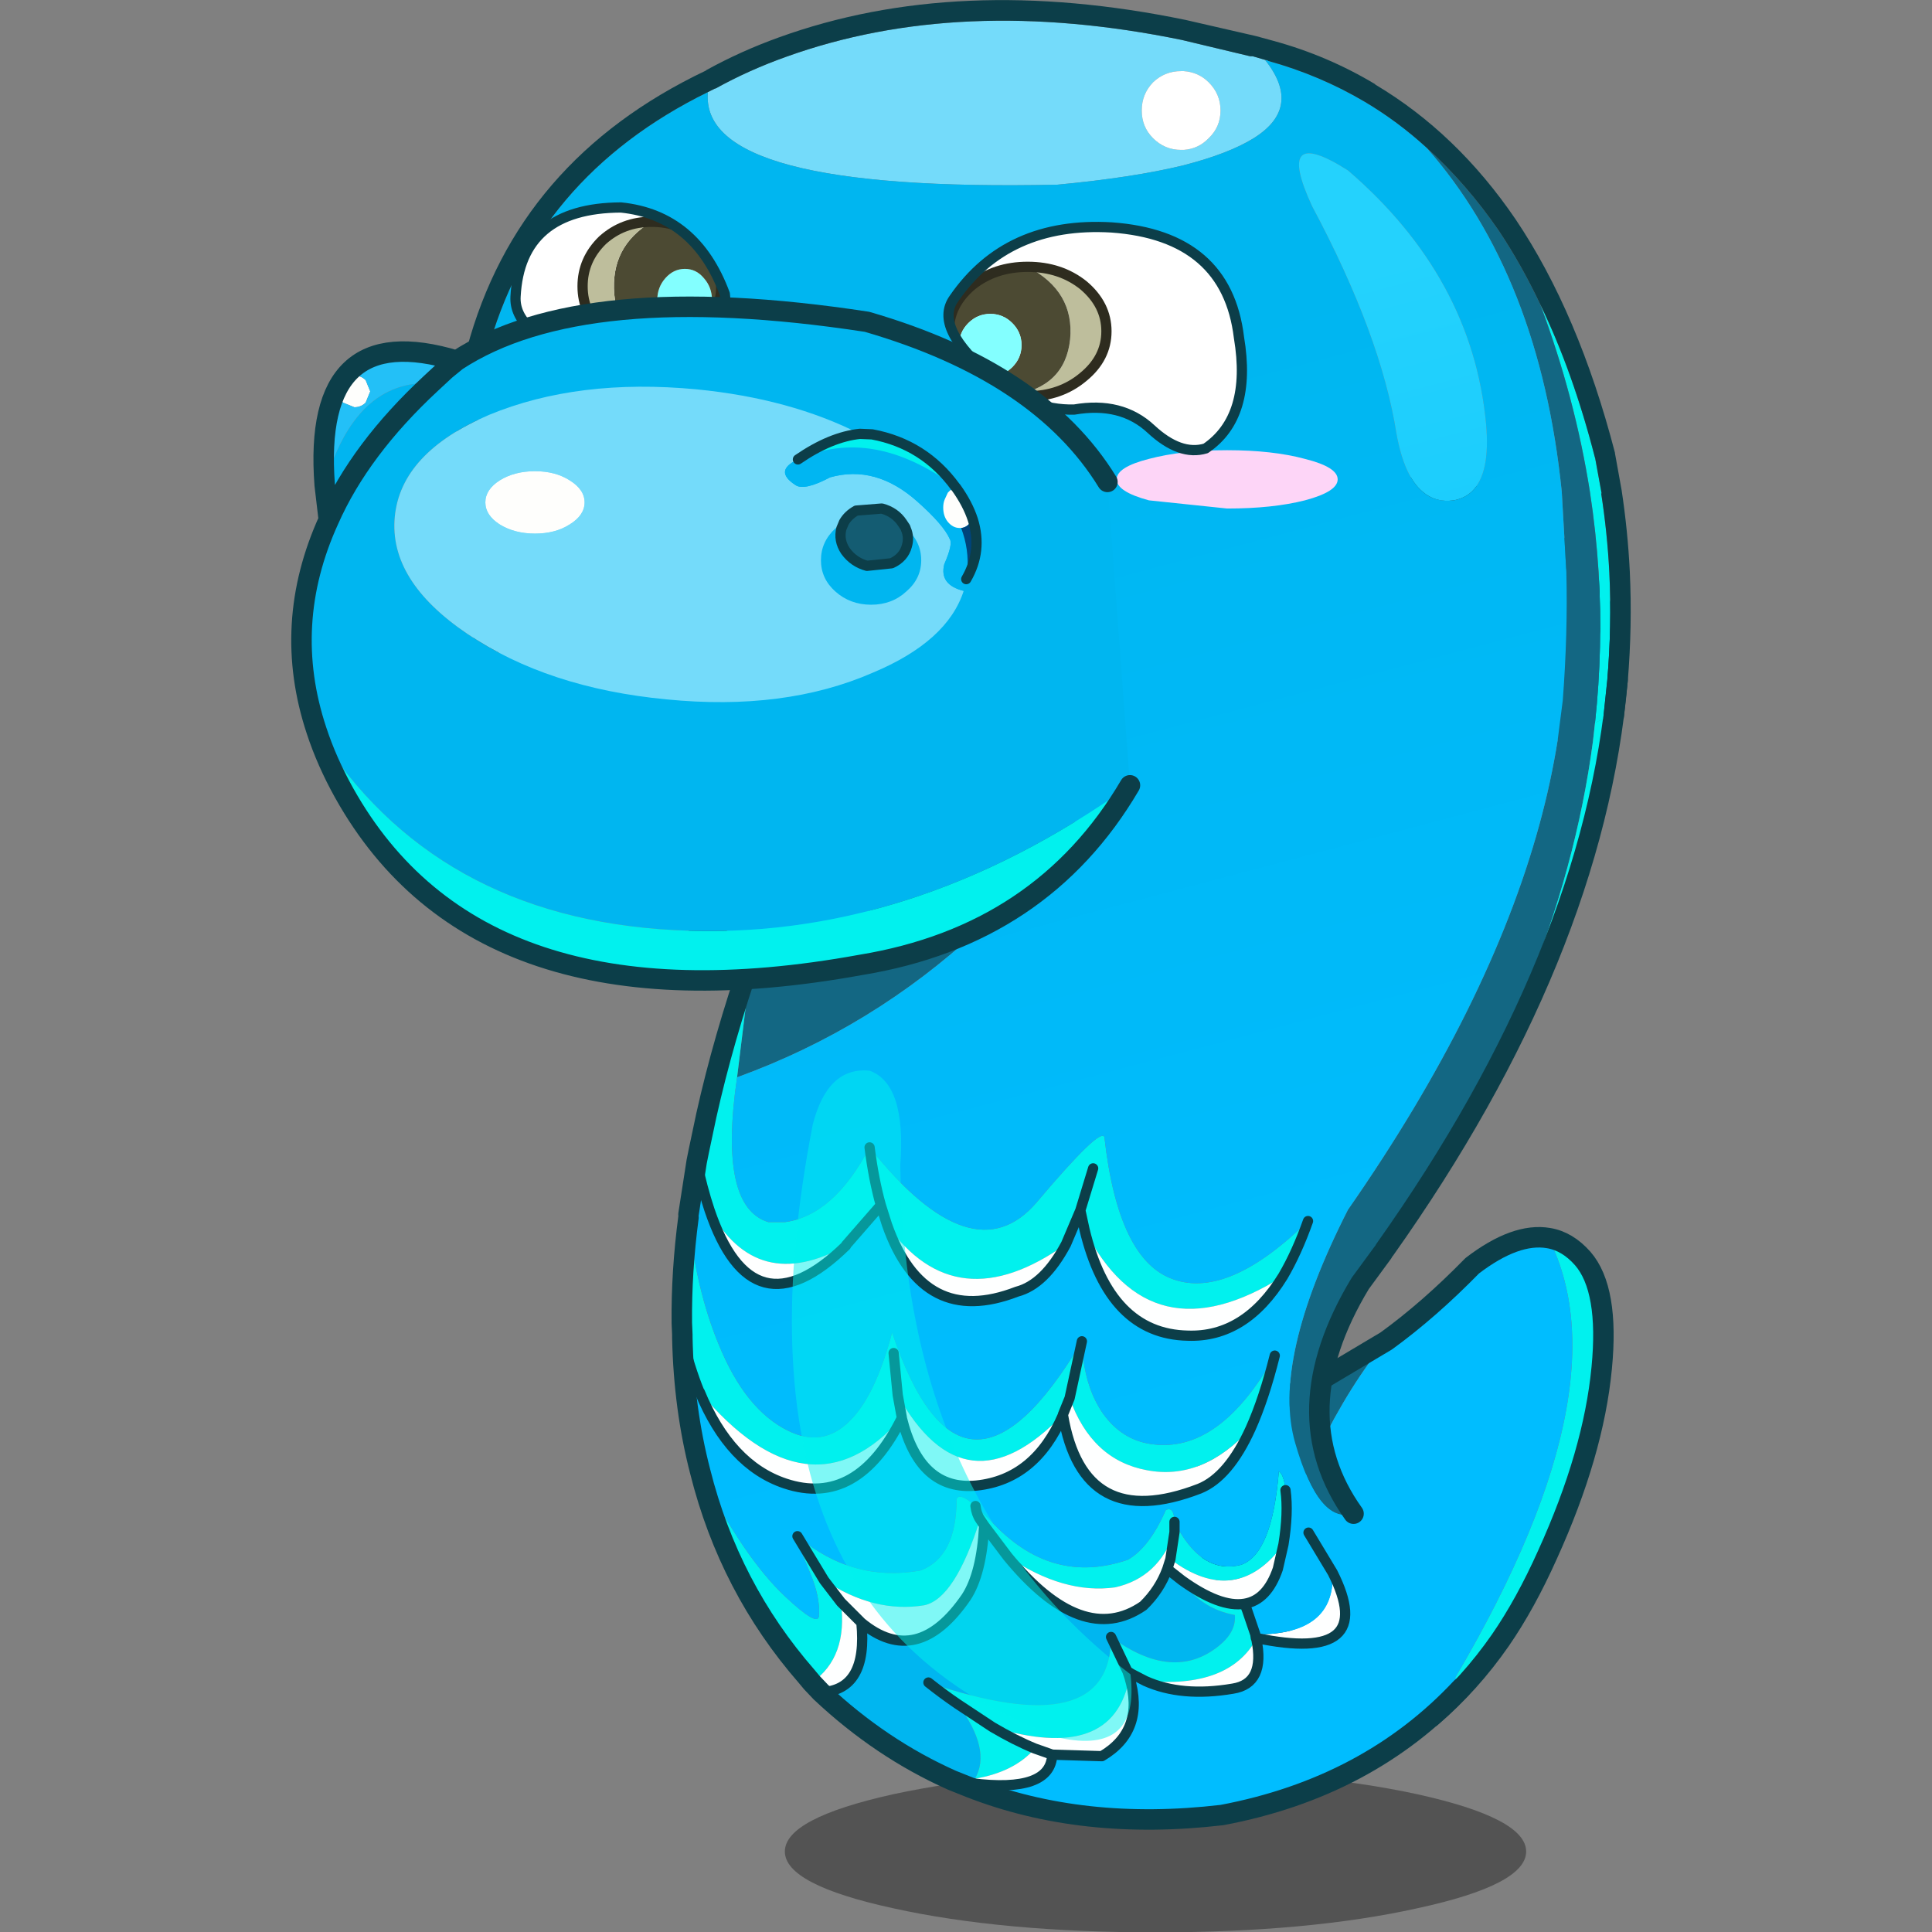 <svg xmlns:ffdec="https://www.free-decompiler.com/flash" xmlns:xlink="http://www.w3.org/1999/xlink" ffdec:objectType="frame" height="90" width="90" xmlns="http://www.w3.org/2000/svg"><rect width="100%" height="100%" fill="#808080" stroke="none"/><use ffdec:characterId="10" height="136" transform="translate(6.275) scale(.662)" width="105.3" xlink:href="#a"/><use ffdec:characterId="11" height="45.25" transform="scale(1.989)" width="45.25" xlink:href="#b"/><defs><g id="a" transform="translate(11.75)"><use ffdec:characterId="1" height="15.8" transform="matrix(.72 0 0 .72 34 124.6)" width="72.45" xlink:href="#c"/><use ffdec:characterId="2" height="48.9" transform="matrix(.72 0 0 .72 62.392 86.33)" width="41.55" xlink:href="#d"/><use ffdec:characterId="3" height="132.2" transform="matrix(.72 0 0 .72 26.03 33.58)" width="93.45" xlink:href="#e"/><use ffdec:characterId="4" height="94.5" transform="translate(10.765) scale(.72)" width="114.95" xlink:href="#f"/><use ffdec:characterId="5" height="23.7" transform="matrix(.72 0 0 .72 15.05 14.6)" width="71" xlink:href="#g"/><clipPath id="h" transform="matrix(.72 0 0 .72 15.05 14.6)"><path d="M67.45 23.55q-2.5.75-5.35-1.9-2.9-2.7-7.5-1.9-4.35.1-8-3.15-5.8-4.85-3.75-7.7 5.2-7.55 15.4-6.95 11.25.8 12.45 10.75 1.3 7.75-3.25 10.85m-47-15.1q.5 3.85-3.65 4.35-5.1 1.7-10.5 1.55Q-.2 12.2 0 8.7.45.05 10.3 0q7.3.75 10.15 8.45" fill="#fff" fill-rule="evenodd"/></clipPath><g clip-path="url(#h)"><use ffdec:characterId="6" height="18.05" transform="matrix(.72 0 0 .72 19.406 15.248)" width="52.2" xlink:href="#i"/></g><use ffdec:characterId="7" height="24.7" transform="matrix(.72 0 0 .72 14.69 14.24)" width="72" xlink:href="#j"/><use ffdec:characterId="8" height="67.8" transform="matrix(.72 0 0 .72 -.72 20.881)" width="82.95" xlink:href="#k"/></g><g id="d"><path d="M23.8.1q1.85.3 3.35 2 2.6 3 1.85 10.7-.8 8.35-5.3 18.25-2.15 4.8-4.6 8.35-2.95 4.25-6.75 7.5Q31.8 15.85 23.8.1" fill="#01f1ee" fill-rule="evenodd" transform="translate(11.4 1)"/><path d="M-4.95 36.5Q-18.4 22.75 1.4 14.05l6.55-3.9q-7 8.3-12.9 26.35" fill="#136783" fill-rule="evenodd" transform="translate(11.4 1)"/><path d="M12.35 46.9Q.05 41.85-4.95 36.5q5.9-18.05 12.9-26.35 4.2-3.05 8.4-7.35Q20.6-.45 23.8.1q8 15.75-11.45 46.8" fill="#00bdff" fill-rule="evenodd" transform="translate(11.4 1)"/><path d="M35.2 1.1q1.85.3 3.35 2 2.6 3 1.85 10.7-.8 8.35-5.3 18.25-2.15 4.8-4.6 8.35-2.95 4.25-6.75 7.5-12.3-5.05-17.3-10.4Q-7 23.75 12.8 15.05l6.55-3.9q4.2-3.05 8.4-7.35Q32 .55 35.2 1.1z" fill="none" stroke="#0c3e49" stroke-linecap="round" stroke-linejoin="round" stroke-width="2"/></g><g id="e"><path d="m29.55 101.45 2.3 3.05q7.3 8.9 13.25 4.8 1.6-1.55 2.35-3.6l1.4 1.1q1.9 2.8 5.2 3.4.15 1.65-1.6 3.05-4.45 3.55-10.5-.9 0 10.5-17.85 4.45 1.45 1.15 2.85 2.1 3.35 4.45 1.7 7.3l-.3.45-1.95-.3q-6.95-3.1-12.8-8.6 4.6-.2 3.95-6.8 5.45 4.5 10.25-2.5 1.5-2.3 1.75-7" fill="#00b6f0" fill-rule="evenodd" transform="translate(1 1)"/><path d="M65.65 100.3q-3.4 1.1-5.7-6.9-2.35-8.05 5.15-22.8Q78.95 50.7 83.8 33q1.15-4.2 1.8-8.3-3.8-7.75-16.95-1.65-9.2 4.2-21.85-3.8-14.95 28.8-41.4 38.4l1.45-11.8Q21.1 12.7 46.3 4.65q25.2-8.05 35-2.2 9.8 5.85 10.15 16.4L90 22.65l-.75.35-.2 1.8Q85.8 49.35 68.7 74.5l-.2.3-2.2 3q-7.65 12.7-.65 22.5" fill="#136783" fill-rule="evenodd" transform="translate(1 1)"/><path d="M68.7 74.5q17.1-25.15 20.35-49.7l.2-1.8.75-.35 1.45-3.8q-2.3 26.8-22.75 55.65M6.85 45.85 5.4 57.65Q3.55 70.3 8.45 71.8h1.65q4.75-.65 8.25-7.3 10.1 12.7 16.35 5.35 6.25-7.4 6.6-6.35 1.35 12.05 6.75 13.9 5.4 1.9 13.15-5.7-1.1 3.1-2.45 5.4-12.95 8.15-19.4-4.6l-.4-1.85-1.4 3.3q-10.75 7.65-17.5-1.9l-.6-1.9-3.4 3.9v.05q-8.7 4.85-13.35-3.5-.7-2.1-1.25-4.7l.2-1 .75-3.55q1.65-7.4 4.45-15.5m-6.2 25.5q.75 7.1 2.95 12.4 2.6 6.4 6.8 8.45 3.35 1.65 5.95-.9 2.55-2.45 4.2-8.7 6.9 20.45 18.55.85.15 4.3 2.05 7.05 1.85 2.6 4.75 3 6.65.95 12.05-8.65-1.05 4.2-2.35 7.1-4.7 5.15-10.15 4.1-5.4-1-7.55-7.05l-.65 1.6q-9.55 9.95-16.15-1.9l-.4-4.1.4 4.1.4 2.2q-9 10.3-19.75-2.5l-.05-.05Q.75 86 .05 83.1v-.3L0 81.65q-.05-5 .65-10.3M1.8 96.2q4.25 8.4 8.3 12.2 3.2 3 3.3 1.9.15-1.85-.9-4.3-1.15-2.65-1.2-3.5 5.4 4.55 12.05 3.35 3.5-1.35 3.5-6.95.25-.75 1.85.65l1.45 1.4q5.9 6.45 13.45 3.85 2.1-1.2 3.7-4.85.8-.4.85 1.15 2.6 5.2 6.5 4.2 3.05-1.05 3.7-9.15.5.35.65 1.85.3 2.2-.2 5.3-4.65 6.25-11.05 1.45l.4-2.65q-1.55 4.45-5.8 5.4-5 .7-10.5-3l-2.3-3.05-.4-.6q-.35-.5-.45-1.3.1.8.45 1.3-2.45 7.75-5.45 8.4-4.9.8-9.8-2.45l1.65 2.15q.7 5.4-2.85 7.85l-.5-.6q-7.55-8.65-10.4-20M55 109.1l.25.65.8 2.35.05.35.05.1q-2.7 4.85-10.85 4.1l-1.35-.7-.4-.25.2.6q-1.55 8.45-13.4 4.85l-3.4-2.25 3.4 2.25q2.2 1.3 4.15 2.1-2 2.3-5.85 2.95 1.65-2.85-1.7-7.3-1.4-.95-2.85-2.1 17.85 6.05 17.85-4.45l1.6 3.35-1.6-3.35q6.05 4.45 10.5.9 1.75-1.4 1.6-3.05-3.3-.6-5.2-3.4 3.75 2.7 6.15 2.3M19.45 70.15q-.7-2.5-1.1-5.65.4 3.15 1.1 5.65m20.75-3.6-1.25 4.1 1.25-4.1m-1.1 16.9L37.9 89l1.2-5.55m9.05 17.65v1-1m-34.25 5.7-2.6-4.3 2.6 4.3" fill="#01f1ee" fill-rule="evenodd" transform="translate(1 1)"/><path d="M58.75 77.1q-3.7 6-9.3 5.8-7.65-.15-10.1-10.4 6.45 12.75 19.4 4.6m-21.2-3.15q-2.1 3.95-4.8 4.65-9.15 3.55-12.7-6.55 6.75 9.55 17.5 1.9m-21.5.15Q6.9 83.05 2.7 70.6q4.65 8.35 13.35 3.5M55.6 91.95q-2.15 4.75-5 5.9-11.4 4.4-13.35-7.2-2.7 6.3-8.45 6.9-5.55.55-7.3-6.6-4.35 8.75-11.4 6.4-5.4-1.8-8.35-8.95 10.75 12.8 19.75 2.5l-.4-2.2q6.6 11.85 16.15 1.9l.65-1.6q2.15 6.05 7.55 7.05 5.45 1.05 10.15-4.1m3.2 11.35-.55 2.4q-1.05 3.05-3.25 3.4-2.4.4-6.15-2.3l-1.4-1.1.3-.95q6.4 4.8 11.05-1.45m-2.75 8.8q7.85.05 7.55-6.05 4.5 8.9-7.45 6.4h-.05l-.05-.35M21.5 90.95v-.05.05m7.65 9.9.4.6q-.25 4.7-1.75 7-4.8 7-10.25 2.5l-2-2 2 2q.65 6.6-3.95 6.8l-.9-.95q3.55-2.45 2.85-7.85l-1.65-2.15q4.9 3.25 9.8 2.45 3-.65 5.45-8.4m2.7 3.65q5.5 3.7 10.5 3 4.25-.95 5.8-5.4l-.4 2.65-.3.95q-.75 2.05-2.35 3.6-5.95 4.1-13.25-4.8m5.4-13.9v.05-.05m-6.9 30.55q11.85 3.6 13.4-4.85 1.55 5.2-2.7 7.7l-4.85-.15-1.7-.6 1.7.6q-.15 3.75-7.85 2.8l.3-.45q3.85-.65 5.85-2.95-1.95-.8-4.15-2.1m25.8-8.6q.9 4.35-2.3 4.85-5 .85-8.55-.75 8.15.75 10.85-4.1" fill="#feffff" fill-rule="evenodd" transform="translate(1 1)"/><path d="m43.75 116.3-.2-.6.4.25-.2.35m-15.4 10.35-.2.4-1.75-.7 1.95.3" fill="#00bdff" fill-rule="evenodd" transform="translate(1 1)"/><path d="M5.4 57.65q26.45-9.6 41.4-38.4 12.65 8 21.85 3.8 13.15-6.1 16.95 1.65-.65 4.1-1.8 8.3-4.85 17.7-18.7 37.6-7.5 14.75-5.15 22.8 2.3 8 5.7 6.9l10.55 17q-9.1 9.75-23.4 12.45-13.65 1.6-24.65-2.7l.2-.4q7.7.95 7.85-2.8l4.85.15q4.25-2.5 2.7-7.7l.2-.35 1.35.7q3.55 1.6 8.55.75 3.2-.5 2.3-4.85v-.1q11.95 2.5 7.45-6.4.3 6.1-7.55 6.05l-.8-2.35-.25-.65q2.2-.35 3.25-3.4l.55-2.4q.5-3.1.2-5.3-.15-1.5-.65-1.85-.65 8.1-3.7 9.15-3.9 1-6.5-4.2-.05-1.55-.85-1.15-1.6 3.65-3.7 4.85-7.55 2.6-13.45-3.85l-1.45-1.4q-1.6-1.4-1.85-.65 0 5.6-3.5 6.95-6.65 1.2-12.05-3.35.05.85 1.2 3.5 1.05 2.45.9 4.3-.1 1.1-3.3-1.9-4.05-3.8-8.3-12.2Q.2 90.05.05 83.1q.7 2.9 1.65 5.25l.05.05q2.95 7.15 8.35 8.95 7.05 2.35 11.4-6.4 1.75 7.15 7.3 6.6 5.75-.6 8.45-6.9 1.95 11.6 13.35 7.2 2.85-1.15 5-5.9 1.3-2.9 2.35-7.1-5.4 9.6-12.05 8.65-2.9-.4-4.75-3-1.9-2.75-2.05-7.05-11.65 19.6-18.55-.85-1.65 6.25-4.2 8.7-2.6 2.55-5.95.9-4.2-2.05-6.8-8.45-2.2-5.3-2.95-12.4v-.3l.8-5.15Q2 68.5 2.7 70.6q4.2 12.45 13.35 3.5v-.05l3.4-3.9.6 1.9q3.55 10.1 12.7 6.55 2.7-.7 4.8-4.65l1.4-3.3.4 1.85q2.45 10.25 10.1 10.4 5.6.2 9.3-5.8 1.35-2.3 2.45-5.4-7.75 7.6-13.15 5.7-5.4-1.85-6.75-13.9-.35-1.05-6.6 6.35-6.25 7.35-16.35-5.35-3.5 6.65-8.25 7.3H8.45q-4.9-1.5-3.05-14.15m55.85 44.5 2.35 3.9-2.35-3.9" fill="url(#l)" fill-rule="evenodd" transform="translate(1 1)"/><path d="M66.65 101.3q-7-9.8.65-22.5l2.2-3m22.95-55.95Q92.1 9.3 82.3 3.45q-9.8-5.85-35 2.2T7.85 46.85q-2.8 8.1-4.45 15.5l-.75 3.55-.2 1-.8 5.15m-.6 12.05q.15 6.95 1.75 13.1 2.85 11.35 10.4 20l.5.6.9.95q5.85 5.5 12.8 8.6l1.75.7q11 4.3 24.65 2.7 14.3-2.7 23.4-12.45M1.65 72.35q-.7 5.3-.65 10.3l.05 1.15v.3m91.4-64.25q-2.3 26.8-22.75 55.65" fill="none" stroke="#0c3e49" stroke-linecap="round" stroke-linejoin="round" stroke-width="2"/><path d="M61.2 71.7q-1.1 3.1-2.45 5.4-3.7 6-9.3 5.8-7.65-.15-10.1-10.4l-.4-1.85-1.4 3.3q-2.1 3.95-4.8 4.65-9.15 3.55-12.7-6.55l-.6-1.9-3.4 3.9v.05Q6.9 83.05 2.7 70.6q-.7-2.1-1.25-4.7m56.5 18.95q-1.05 4.2-2.35 7.1-2.15 4.75-5 5.9-11.4 4.4-13.35-7.2-2.7 6.3-8.45 6.9-5.55.55-7.3-6.6-4.35 8.75-11.4 6.4-5.4-1.8-8.35-8.95m-.05-.05Q.75 86 .05 83.1M59 98q.3 2.2-.2 5.3l-.55 2.4q-1.05 3.05-3.25 3.4l.25.65.8 2.35.05.35.05.1q.9 4.35-2.3 4.85-5 .85-8.55-.75l-1.35-.7-.4-.25-1.6-3.35m21.65-6.3-2.35-3.9m-22.3-31.5 1.25-4.1M18.35 64.5q.4 3.15 1.1 5.65M20.7 84.6l.4 4.1.4 2.2v.05m15.75-.35.65-1.6 1.2-5.55m-9.95 17.4.4.6 2.3 3.05q7.3 8.9 13.25 4.8 1.6-1.55 2.35-3.6l1.4 1.1q3.75 2.7 6.15 2.3m-6.85-7v-1M28.7 99.55q.1.8.45 1.3M13.9 106.8l1.65 2.15 2 2q5.45 4.5 10.25-2.5 1.5-2.3 1.75-7m7.7-10.8v-.05m-10.3 28.3 3.4 2.25q2.2 1.3 4.15 2.1l1.7.6q-.15 3.75-7.85 2.8l-1.95-.3m17.35-10.05-.2-.6m-19.45 1.1q1.45 1.15 2.85 2.1m9.25 4.95 4.85.15q4.25-2.5 2.7-7.7m-30.15 1.45q4.6-.2 3.95-6.8m-6.25-8.45 2.6 4.3m42.25 5.65h-.05m.05 0q11.95 2.5 7.45-6.4m-15.85-1.3.4-2.65m-.7 3.6.3-.95" fill="none" stroke="#0c3e49" stroke-linecap="round" stroke-linejoin="round" transform="translate(1 1)"/><path d="M12.8 62.25q1.45-5.65 5.55-5.25 3.6 1.3 3 9.25.4 32.9 22.5 49.75.95 7.9-6.95 6.2-33.45-11.95-24.1-59.95" fill="#01f1ee" fill-opacity=".502" fill-rule="evenodd" transform="translate(1 1)"/></g><g id="f" fill-rule="evenodd"><path d="M121.05 29.75q3.2 6.6 5.35 15v-.05l.65 3.55-.05-.05q.6 3.85.8 7.75.25 5.2-.2 10.5l-.4 3.8-.05.05-.75.35q.8-7.4.35-14.75-.25-3.95-.85-7.85-1.45-9.2-4.85-18.3" fill="#01f1ee" transform="translate(-14.95)"/><path d="M109.9 14.4q3.9 3.5 7.1 8.15 2.2 3.3 4.05 7.2 3.4 9.1 4.85 18.3.6 3.9.85 7.85.45 7.35-.35 14.75l-3.65 1.7.5-3.9q.5-6.55.35-12.55l-.45-7.85Q121 26.95 109.9 14.4" fill="#136783" transform="translate(-14.95)"/><path d="m39.7 9 .7-.35h.05q3.25-1.8 6.9-3.1Q64.3-.55 86 3.9l6.7 1.6h.25l1.2.35q3.7 4.65-1.1 7.65-2.4 1.5-6.85 2.65-4.9 1.2-12.35 1.9Q38.8 18.8 39.7 9m43.5-.95q-1.1 1.15-1.1 2.75t1.1 2.7q1.15 1.15 2.75 1.15h.25q1.45-.1 2.45-1.15 1.15-1.1 1.15-2.7t-1.15-2.75q-1-1-2.45-1.1h-.25q-1.6 0-2.75 1.1" fill="#74dbfa" transform="translate(-14.95)"/><path d="M44.95 93.85v-.65l-.45-.55q-4.35-2.35-8-5.05l-.85-.7h-.05Q17.2 72.7 16.95 48.05q-.05-6.4 1.15-13.55v.05Q22.7 17.35 39.7 9q-.9 9.8 34.15 9.05 7.45-.7 12.35-1.9 4.45-1.15 6.85-2.65 4.8-3 1.1-7.65l.25.05.05.05q5.05 1.4 9.45 4 3.2 1.9 6 4.45 11.1 12.55 13.25 33.65l.45 7.85q.15 6-.35 12.55l-.5 3.9q-19.9 8.7-41.75 4.8l-36 16.7h-.05M112.6 48.9q1.05-.2 1.75-.85 1.85-1.75 1.4-6.65-1.35-14.3-13.5-24.75-7.25-4.6-3.5 3.5Q105.5 32.8 107 42.4q.75 4.15 2.55 5.65 1.25 1.1 3.05.85" fill="url(#m)" transform="translate(-14.95)"/><path d="M83.2 8.05q1.15-1.1 2.75-1.1h.25q1.45.1 2.45 1.1Q89.8 9.2 89.8 10.8t-1.15 2.7q-1 1.05-2.45 1.15h-.25q-1.6 0-2.75-1.15-1.1-1.1-1.1-2.7t1.1-2.75" fill="#fff" transform="translate(-14.95)"/><path d="M112.6 48.9q-1.8.25-3.05-.85-1.8-1.5-2.55-5.65-1.5-9.6-8.25-22.25-3.75-8.1 3.5-3.5 12.15 10.45 13.5 24.75.45 4.9-1.4 6.65-.7.65-1.75.85" fill="url(#n)" transform="translate(-14.95)"/><path d="m44.95 93.85-.05.15q-.2.35-.6.45l-.75-.05q-5.05-2.7-9.15-5.9-19.2-14.8-19.45-40.45-.05-6.6 1.2-13.9v-.1Q21.1 15.65 39.5 6.9l.05-.05q3.35-1.85 7.1-3.2 17.45-6.3 39.75-1.7l6.75 1.55.2.05L95 4q5.3 1.45 9.95 4.25h-.05q8 4.75 13.75 13.2 6.15 9.15 9.7 22.8v.05l.65 3.6q.6 3.95.8 7.95.25 5.3-.2 10.75l-.4 3.65h-2l.4-3.8q.45-5.3.2-10.5-.2-3.9-.8-7.75l.05.05-.65-3.55v.05q-2.15-8.4-5.35-15-1.85-3.9-4.05-7.2-3.2-4.65-7.1-8.15-2.8-2.55-6-4.45-4.4-2.6-9.45-4l-.05-.05-.25-.05-1.2-.35h-.25L86 3.9Q64.3-.55 47.35 5.55q-3.65 1.3-6.9 3.1h-.05l-.7.35q-17 8.35-21.6 25.55v-.05q-1.2 7.15-1.15 13.55Q17.2 72.7 35.6 86.9h.05l.85.7q3.65 2.7 8 5.05l.45.55v.65" fill="#0c3e49" transform="translate(-14.95)"/><path d="M98.05 48.9q-3.15.8-7.6.8l-7.65-.8q-3.15-.85-3.15-2.05 0-1.2 3.15-2Q86 44 90.45 44t7.6.85q3.2.8 3.2 2t-3.2 2.05" fill="#fdd5f7" transform="translate(-14.95)"/></g><g id="i"><path d="M50.05 5.8q3.2 0 5.45 1.8 2.25 1.9 2.25 4.5t-2.25 4.45q-2.25 1.9-5.45 1.9l-1.45-.1q5.1-.8 5.6-5.45.45-4.7-4.15-7.1" fill="#bebe9c" fill-rule="evenodd" transform="translate(-6.05 -.9)"/><path d="M48.6 18.35q-2.3-.35-4-1.8-2.25-1.85-2.25-4.45t2.25-4.5q2.25-1.8 5.45-1.8 4.6 2.4 4.15 7.1-.5 4.65-5.6 5.45m.85-4.9q0-1.25-.9-2.15-.9-.9-2.15-.9t-2.15.9q-.9.9-.9 2.15t.9 2.15q.9.9 2.15.9t2.15-.9q.9-.9.9-2.15" fill="#4c4a33" fill-rule="evenodd" transform="translate(-6.05 -.9)"/><path d="M49.45 13.45q0 1.25-.9 2.15-.9.9-2.15.9t-2.15-.9q-.9-.9-.9-2.15t.9-2.15q.9-.9 2.15-.9t2.15.9q.9.9.9 2.15" fill="#83ffff" fill-rule="evenodd" transform="translate(-6.05 -.9)"/><path d="M48.6 18.35q-2.3-.35-4-1.8-2.25-1.85-2.25-4.45t2.25-4.5q2.25-1.8 5.45-1.8t5.45 1.8q2.25 1.9 2.25 4.5t-2.25 4.45q-2.25 1.9-5.45 1.9l-1.45-.1z" fill="none" stroke="#2e2c1f" stroke-linecap="round" stroke-linejoin="round" transform="translate(-6.05 -.9)"/><path d="M14.65 6.9q.8-.9 1.9-.9 1.1 0 1.85.9.8.9.8 2.15t-.8 2.15q-.75.9-1.85.9t-1.9-.9q-.8-.9-.8-2.15t.8-2.15" fill="#83ffff" fill-rule="evenodd" transform="translate(-6.05 -.9)"/><path d="M13.3 1.4q2.85 0 4.8 1.8 2 1.9 2 4.5t-2 4.45q-1.5 1.45-3.5 1.8-4.5-.8-4.95-5.45-.4-4.7 3.65-7.1m1.35 5.5q-.8.9-.8 2.15t.8 2.15q.8.9 1.9.9 1.1 0 1.85-.9.8-.9.8-2.15t-.8-2.15q-.75-.9-1.85-.9t-1.9.9" fill="#4c4a33" fill-rule="evenodd" transform="translate(-6.05 -.9)"/><path d="m14.6 13.95-1.3.1q-2.8 0-4.8-1.9Q6.55 10.3 6.55 7.7T8.5 3.2q2-1.8 4.8-1.8-4.05 2.4-3.65 7.1.45 4.65 4.95 5.45" fill="#bebe9c" fill-rule="evenodd" transform="translate(-6.05 -.9)"/><path d="m14.6 13.95-1.3.1q-2.8 0-4.8-1.9Q6.55 10.3 6.55 7.7T8.5 3.2q2-1.8 4.8-1.8 2.85 0 4.8 1.8 2 1.9 2 4.5t-2 4.45q-1.5 1.45-3.5 1.8z" fill="none" stroke="#2e2c1f" stroke-linecap="round" stroke-linejoin="round" transform="translate(-6.05 -.9)"/></g><g id="k"><path d="M53 51.05q.4-.7 1.2-1.15l2.5-.2q1.3.35 2 1.4l.3.45.05.15q.35.8.1 1.65-.3 1.15-1.5 1.7l-2.4.25q-1.3-.35-2.1-1.45-.7-1.05-.4-2.2l.25-.6" fill="#145c72" fill-rule="evenodd" transform="translate(1 -29)"/><path d="M54.55 42.4q-6.8-3.45-15.95-4.35-11.6-1.1-20.3 2.5-8.6 3.7-9.2 9.95-.6 6.25 7.1 11.45 7.85 5.3 19.45 6.4 11.55 1.15 20.15-2.6 7.3-3.05 8.9-8l.25-1.15q1.6-2.75.65-5.8-.5-1.55-1.65-3.15l-.05-.05q-3.05-4.2-8.15-5.15l-1.2-.05m4.55 9.25q1.45 1.3 1.45 3.1T59.1 57.8q-1.4 1.3-3.45 1.3-2.05 0-3.5-1.3-1.4-1.25-1.4-3.05 0-1.8 1.4-3.1l.85-.6-.25.6q-.3 1.15.4 2.2.8 1.1 2.1 1.45l2.4-.25q1.2-.55 1.5-1.7.25-.85-.1-1.65l.05-.05m-43.95-16.4q12.3-8.05 40.1-3.8 16.9 4.9 23.5 15.65l2.2 29.65Q59.4 92.15 36.4 90.9 12.9 89.65 1.45 71.4-2 61 2.65 50.8q3.05-6.9 10-13.35l1.4-1.3 1.1-.9" fill="#00b6f0" fill-rule="evenodd" transform="translate(1 -29)"/><path d="M54.55 42.4q-2.85.3-6.05 2.5-2.4 1.1-.25 2.5.85.6 3.4-.75 4.45-1.25 8.5 2.35 2.6 2.3 3.2 3.7.3.5-.55 2.45-.5 2 1.9 2.6-1.6 4.95-8.9 8-8.6 3.75-20.15 2.6-11.6-1.1-19.45-6.4-7.7-5.2-7.1-11.45.6-6.25 9.2-9.95 8.7-3.6 20.3-2.5 9.15.9 15.95 4.35M59 51.55l-.3-.45q-.7-1.05-2-1.4l-2.5.2q-.8.45-1.2 1.15l-.85.6q-1.4 1.3-1.4 3.1t1.4 3.05q1.45 1.3 3.5 1.3t3.45-1.3q1.45-1.25 1.45-3.05 0-1.8-1.45-3.1l-.1-.1m-39.65-4.6q-1.4.9-1.4 2.15t1.4 2.15q1.45.9 3.45.9t3.4-.9q1.45-.9 1.45-2.15t-1.45-2.15q-1.4-.9-3.4-.9t-3.45.9" fill="#74dbfa" fill-rule="evenodd" transform="translate(1 -29)"/><path d="M64.7 57.75q-2.4-.6-1.9-2.6.85-1.95.55-2.45-.6-1.4-3.2-3.7-4.05-3.6-8.5-2.35-2.55 1.35-3.4.75-2.15-1.4.25-2.5 7.3-3.3 15.4 2.7l.05.05q-.45.1-.8.5l-.3.65q-.15.35-.15.8 0 .85.45 1.4.5.6 1.15.6h.15q.8 2.1.6 4.3l-.1.7-.25 1.15" fill="#00b6f2" fill-rule="evenodd" transform="translate(1 -29)"/><path d="M64.45 51.6h-.15q-.65 0-1.15-.6-.45-.55-.45-1.4 0-.45.15-.8l.3-.65q.35-.4.8-.5 1.15 1.6 1.65 3.15l-.2.2q-.4.55-.95.6M5.15 36.7q.65 0 1.1.45l.45 1.1-.45 1.1q-.45.45-1.1.45l-1.1-.45q-.45-.45-.45-1.1 0-.65.45-1.1.45-.45 1.1-.45m14.2 10.25q1.45-.9 3.45-.9t3.4.9q1.45.9 1.45 2.15t-1.45 2.15q-1.4.9-3.4.9t-3.45-.9q-1.4-.9-1.4-2.15t1.4-2.15" fill="#fefefc" fill-rule="evenodd" transform="translate(1 -29)"/><path d="m2.65 50.8-.4-3.4q2.95-10.25 10.4-9.95-6.95 6.45-10 13.35" fill="#01b5f0" fill-rule="evenodd" transform="translate(1 -29)"/><path d="M2.25 47.4Q1 30.95 15.15 35.25l-1.1.9-1.4 1.3q-7.45-.3-10.4 9.95m2.9-10.7q-.65 0-1.1.45-.45.45-.45 1.1 0 .65.45 1.1l1.1.45q.65 0 1.1-.45l.45-1.1-.45-1.1q-.45-.45-1.1-.45" fill="#23c0f7" fill-rule="evenodd" transform="translate(1 -29)"/><path d="M65.6 50.8q.95 3.05-.65 5.8l.1-.7q.2-2.2-.6-4.3.55-.05.95-.6l.2-.2" fill="#00437a" fill-rule="evenodd" transform="translate(1 -29)"/><path d="M48.5 44.9q3.2-2.2 6.05-2.5l1.2.05q5.1.95 8.15 5.15-8.1-6-15.4-2.7m32.45 31.85q-8.6 14.65-26.3 17.55-37.3 6.8-50.5-16.8-1.7-3.05-2.7-6.1Q12.9 89.65 36.4 90.9q23 1.25 44.55-14.15" fill="#01f1ee" fill-rule="evenodd" transform="translate(1 -29)"/><path d="M16.15 6.25q12.3-8.05 40.1-3.8 16.9 4.9 23.5 15.65m2.2 29.65q-8.6 14.65-26.3 17.55-37.3 6.8-50.5-16.8-1.7-3.05-2.7-6.1Q-1 32 3.65 21.8l-.4-3.4Q2 1.95 16.15 6.25l-1.1.9-1.4 1.3Q6.7 14.9 3.65 21.8" fill="none" stroke="#0c3e49" stroke-linecap="round" stroke-linejoin="round" stroke-width="2"/><path d="M48.5 44.9q3.2-2.2 6.05-2.5l1.2.05q5.1.95 8.15 5.15l.05.05q1.15 1.6 1.65 3.15.95 3.05-.65 5.8M53 51.05q.4-.7 1.2-1.15l2.5-.2q1.3.35 2 1.4l.3.45.05.15q.35.8.1 1.65-.3 1.15-1.5 1.7l-2.4.25q-1.3-.35-2.1-1.45-.7-1.05-.4-2.2l.25-.6z" fill="none" stroke="#0c3e49" stroke-linecap="round" stroke-linejoin="round" transform="translate(1 -29)"/></g><path d="M10.6 2.3Q21.25 0 36.25 0 51.2 0 61.8 2.3q10.65 2.35 10.65 5.6 0 3.25-10.65 5.55-10.6 2.35-25.55 2.35-15 0-25.65-2.35Q0 11.15 0 7.9t10.6-5.6" fill-opacity=".349" fill-rule="evenodd" id="c"/><path d="M67.45 23.55q-2.5.75-5.35-1.9-2.9-2.7-7.5-1.9-4.35.1-8-3.15-5.8-4.85-3.75-7.7 5.2-7.55 15.4-6.95 11.25.8 12.45 10.75 1.3 7.75-3.25 10.85m-47-15.1q.5 3.85-3.65 4.35-5.1 1.7-10.5 1.55Q-.2 12.2 0 8.7.45.05 10.3 0q7.3.75 10.15 8.45" fill="#fff" fill-rule="evenodd" id="g"/><path d="M67.45 23.55q-2.5.75-5.35-1.9-2.9-2.7-7.5-1.9-4.35.1-8-3.15-5.8-4.85-3.75-7.7 5.2-7.55 15.4-6.95 11.25.8 12.45 10.75 1.3 7.75-3.25 10.85M0 8.7q-.2 3.5 6.3 5.65 5.4.15 10.5-1.55 4.15-.5 3.65-4.35Q17.6.75 10.3 0 .45.05 0 8.7z" fill="none" stroke="#0c3e49" stroke-linecap="round" stroke-linejoin="round" transform="translate(.5 .5)" id="j"/><path d="M45.25 45.25H0V0h45.25v45.25" fill="#fedc56" fill-opacity="0" fill-rule="evenodd" id="b"/><linearGradient gradientTransform="matrix(.017 .064 -.102 .027 32.65 43.5)" gradientUnits="userSpaceOnUse" id="l" spreadMethod="pad" x1="-819.2" x2="819.2"><stop offset="0" stop-color="#00b6f0"/><stop offset="1" stop-color="#00bdff"/></linearGradient><linearGradient gradientTransform="matrix(.017 .064 -.102 .027 69.8 91.15)" gradientUnits="userSpaceOnUse" id="m" spreadMethod="pad" x1="-819.2" x2="819.2"><stop offset="0" stop-color="#00b6f0"/><stop offset="1" stop-color="#00bdff"/></linearGradient><linearGradient gradientTransform="matrix(.017 .064 -.102 .027 69.8 91.15)" gradientUnits="userSpaceOnUse" id="n" spreadMethod="pad" x1="-819.2" x2="819.2"><stop offset="0" stop-color="#24d2fd"/><stop offset="1" stop-color="#00bdff"/></linearGradient></defs></svg>